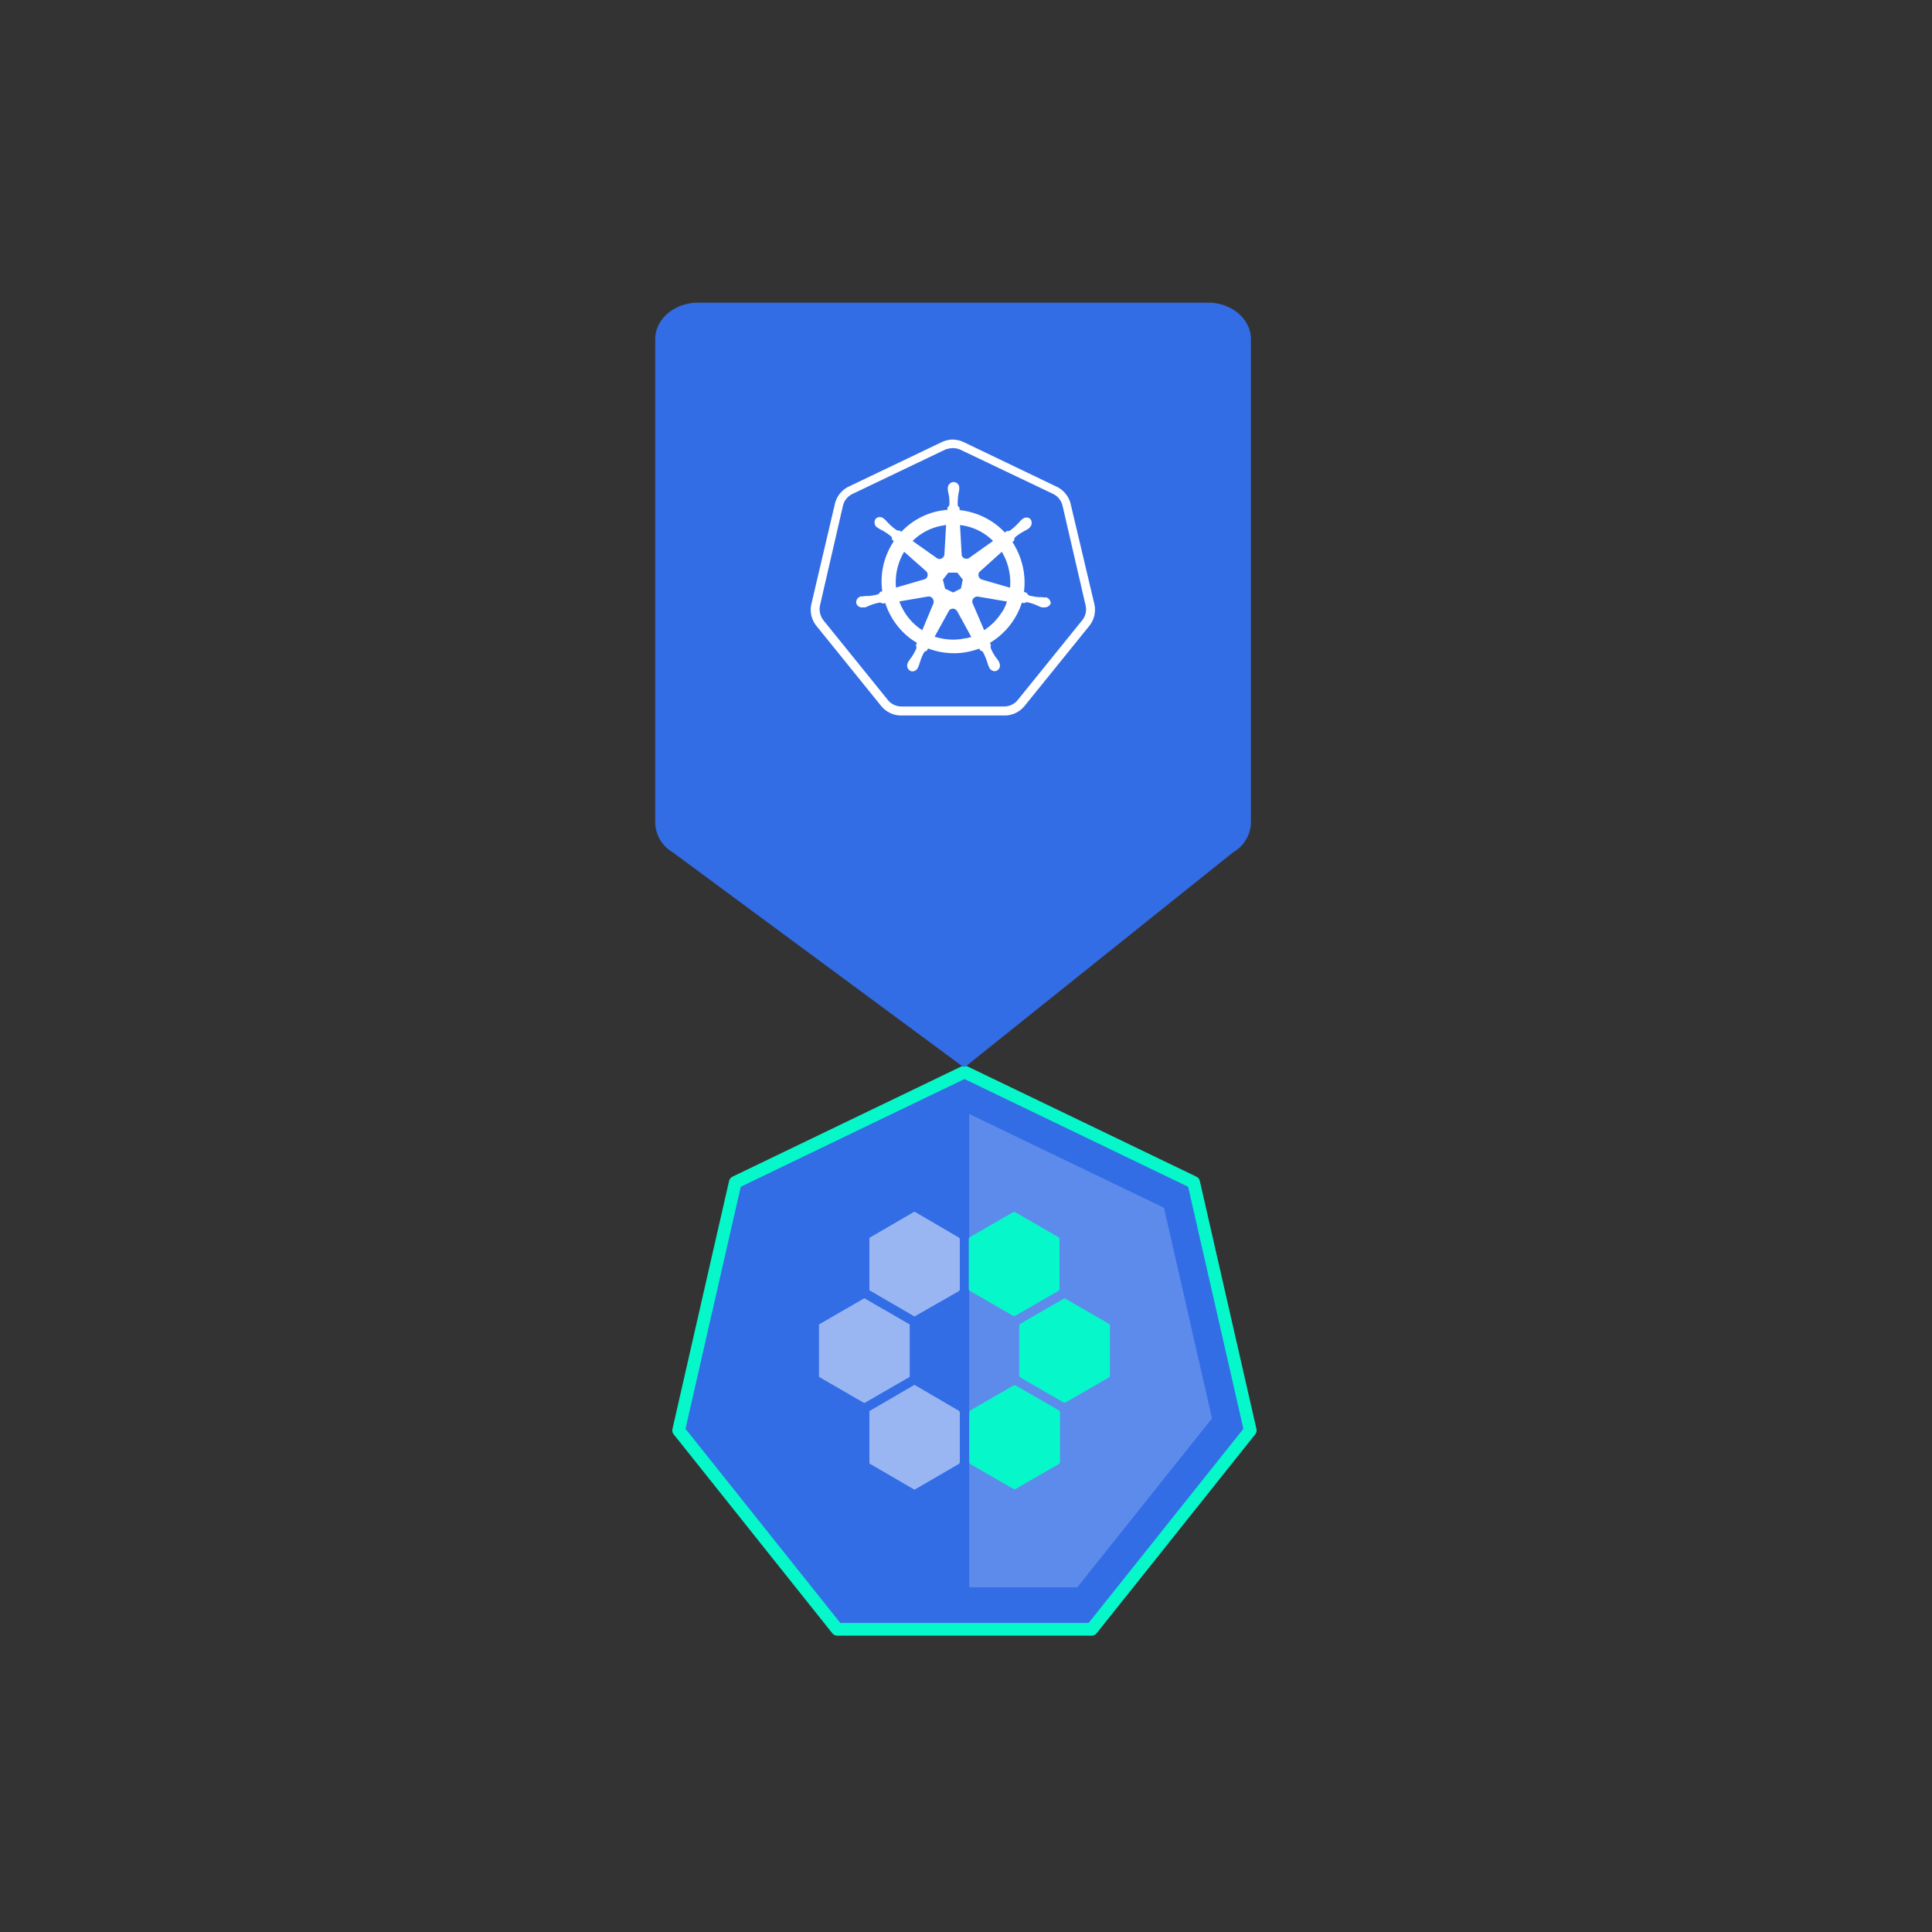 <svg id="Graphics" xmlns="http://www.w3.org/2000/svg" viewBox="0 0 300 300"><rect x="0" y="0" width="300" height="300" fill="#333333" stroke="none"/><defs><style>.cls-1,.cls-2{fill:#326de6}.cls-1{stroke:#06f7c9;stroke-linecap:round;stroke-linejoin:round;stroke-width:1.97px}.cls-3,.cls-6{fill:#fff}.cls-4{opacity:.21}.cls-5{fill:#06f7c9}.cls-6{opacity:.5}</style></defs><title>16.07.28_K8S_badge</title><path class="cls-1" d="M194.14 222.11l-5.26-23.04-3.53-15.47-21.19-10.21-14.4-6.93-35.51 17.1-.08.04-4.4 19.26h.01-.01l-3.4 14.91-.99 4.34 10.41 13.05 1.87 2.35L130.01 253h39.5l9.33-11.69 2.99-3.76 12.31-15.44z"/><path class="cls-2" d="M191.51 132.32L150 165.55a.49.49 0 0 1-.59 0l-45-33.24a5.44 5.44 0 0 1-2.67-4.54v-75.1c0-3.13 3-5.67 6.64-5.67h79.22c3.67 0 6.64 2.54 6.64 5.67v75.11a5.44 5.44 0 0 1-2.73 4.54z"/><path class="cls-3" d="M148 69.59a2.78 2.78 0 0 1 1.17.26l14.39 6.86a2.76 2.76 0 0 1 1.44 1.85L168.57 94a2.66 2.66 0 0 1-.54 2.33l-10 12.37a2.71 2.71 0 0 1-2.13 1H140a2.71 2.71 0 0 1-2.13-1l-10-12.37a2.85 2.85 0 0 1-.54-2.33l3.56-15.45a2.72 2.72 0 0 1 1.48-1.85l14.39-6.88a3.43 3.43 0 0 1 1.19-.23zm0-1.34a4.3 4.3 0 0 0-1.76.4l-14.39 6.88a4 4 0 0 0-2.22 2.76L126 93.75a4 4 0 0 0 .8 3.47l10 12.37a4 4 0 0 0 3.16 1.51h16a4 4 0 0 0 3.16-1.51l10-12.37a4 4 0 0 0 .8-3.47l-3.66-15.45a4 4 0 0 0-2.26-2.76l-14.34-6.88a4.08 4.08 0 0 0-1.74-.4z"/><path class="cls-3" d="M162.39 92.78h-.23a3.89 3.89 0 0 0-.54-.06 1.07 1.07 0 0 1-.28 0 7.51 7.51 0 0 1-1.54-.26.55.55 0 0 1-.31-.31v-.06l-.49-.19a11.25 11.25 0 0 0-.2-4 11.72 11.72 0 0 0-1.59-3.73l.28-.26v-.06a.64.64 0 0 1 .14-.43 8.3 8.3 0 0 1 1.28-.88l.26-.14a4.28 4.28 0 0 0 .48-.28s.09-.06.14-.11.06 0 .06-.06a1 1 0 0 0 .2-1.28.81.81 0 0 0-.65-.31 1.06 1.06 0 0 0-.63.23l-.06.06c-.06 0-.09.09-.14.11a4.72 4.72 0 0 0-.37.4 1.31 1.31 0 0 1-.2.2 7.23 7.23 0 0 1-1.14 1 .46.46 0 0 1-.26.09.36.36 0 0 1-.17 0h-.06l-.34.23a13.82 13.82 0 0 0-1.17-1.08 11.36 11.36 0 0 0-5.86-2.39v-.37l-.06-.06a.59.59 0 0 1-.23-.37 10 10 0 0 1 .09-1.54 1 1 0 0 1 .06-.28c0-.17.06-.34.09-.54v-.26a.87.87 0 0 0-1.51-.65.9.9 0 0 0-.26.65V76a1.66 1.66 0 0 0 .09.54c0 .09 0 .17.06.28a7.35 7.35 0 0 1 .09 1.54.59.59 0 0 1-.23.37l-.06.06v.37a14.29 14.29 0 0 0-1.54.23 11 11 0 0 0-5.63 3.19l-.28-.2h-.23a.46.46 0 0 1-.26-.09 7.54 7.54 0 0 1-1.19-1 1.31 1.31 0 0 0-.2-.2 4.72 4.72 0 0 0-.37-.4s-.09-.06-.14-.11-.06 0-.06-.06a1 1 0 0 0-.63-.23.81.81 0 0 0-.65.31 1 1 0 0 0 .2 1.28h.06c.06 0 .09.09.14.11a4.28 4.28 0 0 0 .48.28 1.15 1.15 0 0 1 .26.14 8.3 8.3 0 0 1 1.28.88.52.52 0 0 1 .14.43v.06l.28.26a1 1 0 0 0-.14.23 11.08 11.08 0 0 0-1.65 7.54l-.37.11v.06a.66.66 0 0 1-.31.31 7.18 7.18 0 0 1-1.54.26 1 1 0 0 0-.28 0 3.89 3.89 0 0 0-.54.06h-.17a.1.1 0 0 0-.09 0 .93.93 0 0 0-.74 1.05.88.88 0 0 0 .91.65.63.63 0 0 0 .23 0h.23a2.74 2.74 0 0 0 .51-.2l.26-.11a7 7 0 0 1 1.48-.43h.06a.63.63 0 0 1 .37.14h.06l.4-.06a11.25 11.25 0 0 0 3.7 5.35 11.52 11.52 0 0 0 1.22.82l-.17.37v.06a.58.58 0 0 1 .06.46 8 8 0 0 1-.74 1.34l-.17.23c-.11.14-.2.28-.31.46a.62.62 0 0 0-.09.14.1.1 0 0 1 0 .06.9.9 0 0 0 .37 1.22.76.76 0 0 0 .34.09 1 1 0 0 0 .85-.54.1.1 0 0 1 0-.06.62.62 0 0 1 .09-.14 5.39 5.39 0 0 0 .17-.51l.09-.26a6.69 6.69 0 0 1 .6-1.42.73.73 0 0 1 .37-.26h.06l.2-.37a11.11 11.11 0 0 0 4 .74 10.33 10.33 0 0 0 2.47-.28 12.64 12.64 0 0 0 1.48-.43l.17.31h.06a.53.53 0 0 1 .37.26 9.74 9.74 0 0 1 .6 1.42l.09.26a3.6 3.6 0 0 0 .17.51l.09.14a.1.1 0 0 0 0 .06 1 1 0 0 0 .85.54.76.76 0 0 0 .34-.09.85.85 0 0 0 .43-.51 1 1 0 0 0-.06-.71v-.06a.62.62 0 0 0-.09-.14 2.58 2.58 0 0 0-.31-.46l-.17-.23a6.38 6.38 0 0 1-.74-1.34.79.79 0 0 1 0-.46v-.06l-.14-.34a11.29 11.29 0 0 0 4.95-6.23l.34.06h.06a.72.72 0 0 1 .37-.14h.06a7 7 0 0 1 1.5.49l.26.11a2.74 2.74 0 0 0 .51.2h.17a.1.1 0 0 1 .09 0 .63.63 0 0 0 .23 0 1 1 0 0 0 .91-.65 1.09 1.09 0 0 0-.82-.94zm-13.17-1.39L148 92l-1.25-.6-.34-1.4.85-1.08h1.39l.85 1.08-.28 1.34zm7.42-3a9 9 0 0 1 .2 2.87L152.49 90a.77.77 0 0 1-.54-.91.68.68 0 0 1 .17-.31l3.44-3.1a9.11 9.11 0 0 1 1.08 2.7zM154.2 84l-3.73 2.65a.76.76 0 0 1-1-.17.63.63 0 0 1-.14-.31l-.26-4.64A8.63 8.63 0 0 1 154.2 84zm-8.2-2.32l.91-.17-.26 4.55a.78.78 0 0 1-.77.74.68.68 0 0 1-.34-.09L141.71 84a8.68 8.68 0 0 1 4.29-2.32zm-5.6 4l3.39 3a.76.76 0 0 1 .09 1.05.57.57 0 0 1-.34.23l-4.41 1.28a9.16 9.16 0 0 1 1.28-5.58zm-.77 7.71l4.52-.77a.77.77 0 0 1 .8.6.81.81 0 0 1 0 .46l-1.74 4.18a9 9 0 0 1-3.56-4.47zm10.37 5.7a9.29 9.29 0 0 1-2 .23 9.64 9.64 0 0 1-2.87-.46l2.25-4.07a.75.75 0 0 1 .91-.2 1.21 1.21 0 0 1 .34.31l2.19 4c-.26.09-.54.14-.82.23zm5.55-4a9 9 0 0 1-2.73 2.76L151 93.6a.77.77 0 0 1 .4-.88.91.91 0 0 1 .4-.09l4.55.77a5.73 5.73 0 0 1-.82 1.74z"/><g class="cls-4"><path class="cls-3" d="M215.24 176.97v-.01.01zM188.2 220.25l-4.46-19.57-3-13.14-18.01-8.67-12.22-5.89v73.5h16.77l7.92-9.93 2.54-3.19 10.46-13.11z"/></g><path class="cls-5" d="M157.28 204.3l-6.66-3.84a.39.39 0 0 1-.19-.34v-7.69a.39.39 0 0 1 .19-.34l6.66-3.84a.39.39 0 0 1 .39 0l6.66 3.84a.39.39 0 0 1 .19.34v7.69a.39.39 0 0 1-.19.34l-6.66 3.84a.39.39 0 0 1-.39 0z"/><path class="cls-6" d="M141.26 213.8l-7.05 4.07-7.04-4.07v-8.14l7.04-4.07 7.05 4.07v8.14zM142 204.42l-7-4.07v-8.14l7-4.07 6.85 4a.39.39 0 0 1 .19.34v7.69a.39.39 0 0 1-.19.34zM142 231.32l-7-4.07v-8.14l7-4.07 6.85 4a.39.39 0 0 1 .19.34V227a.39.39 0 0 1-.19.34z"/><path class="cls-5" d="M157.36 231.2l-6.66-3.84a.39.39 0 0 1-.19-.34v-7.69a.39.39 0 0 1 .19-.34l6.66-3.84a.39.39 0 0 1 .39 0l6.66 3.84a.39.39 0 0 1 .19.34V227a.39.39 0 0 1-.19.34l-6.66 3.84a.39.39 0 0 1-.39.02zM172.16 213.91l-6.66 3.84a.39.39 0 0 1-.39 0l-6.66-3.84a.39.39 0 0 1-.19-.34v-7.69a.39.39 0 0 1 .19-.34l6.66-3.84a.39.39 0 0 1 .39 0l6.66 3.84a.39.39 0 0 1 .19.34v7.69a.39.39 0 0 1-.19.34z"/></svg>
